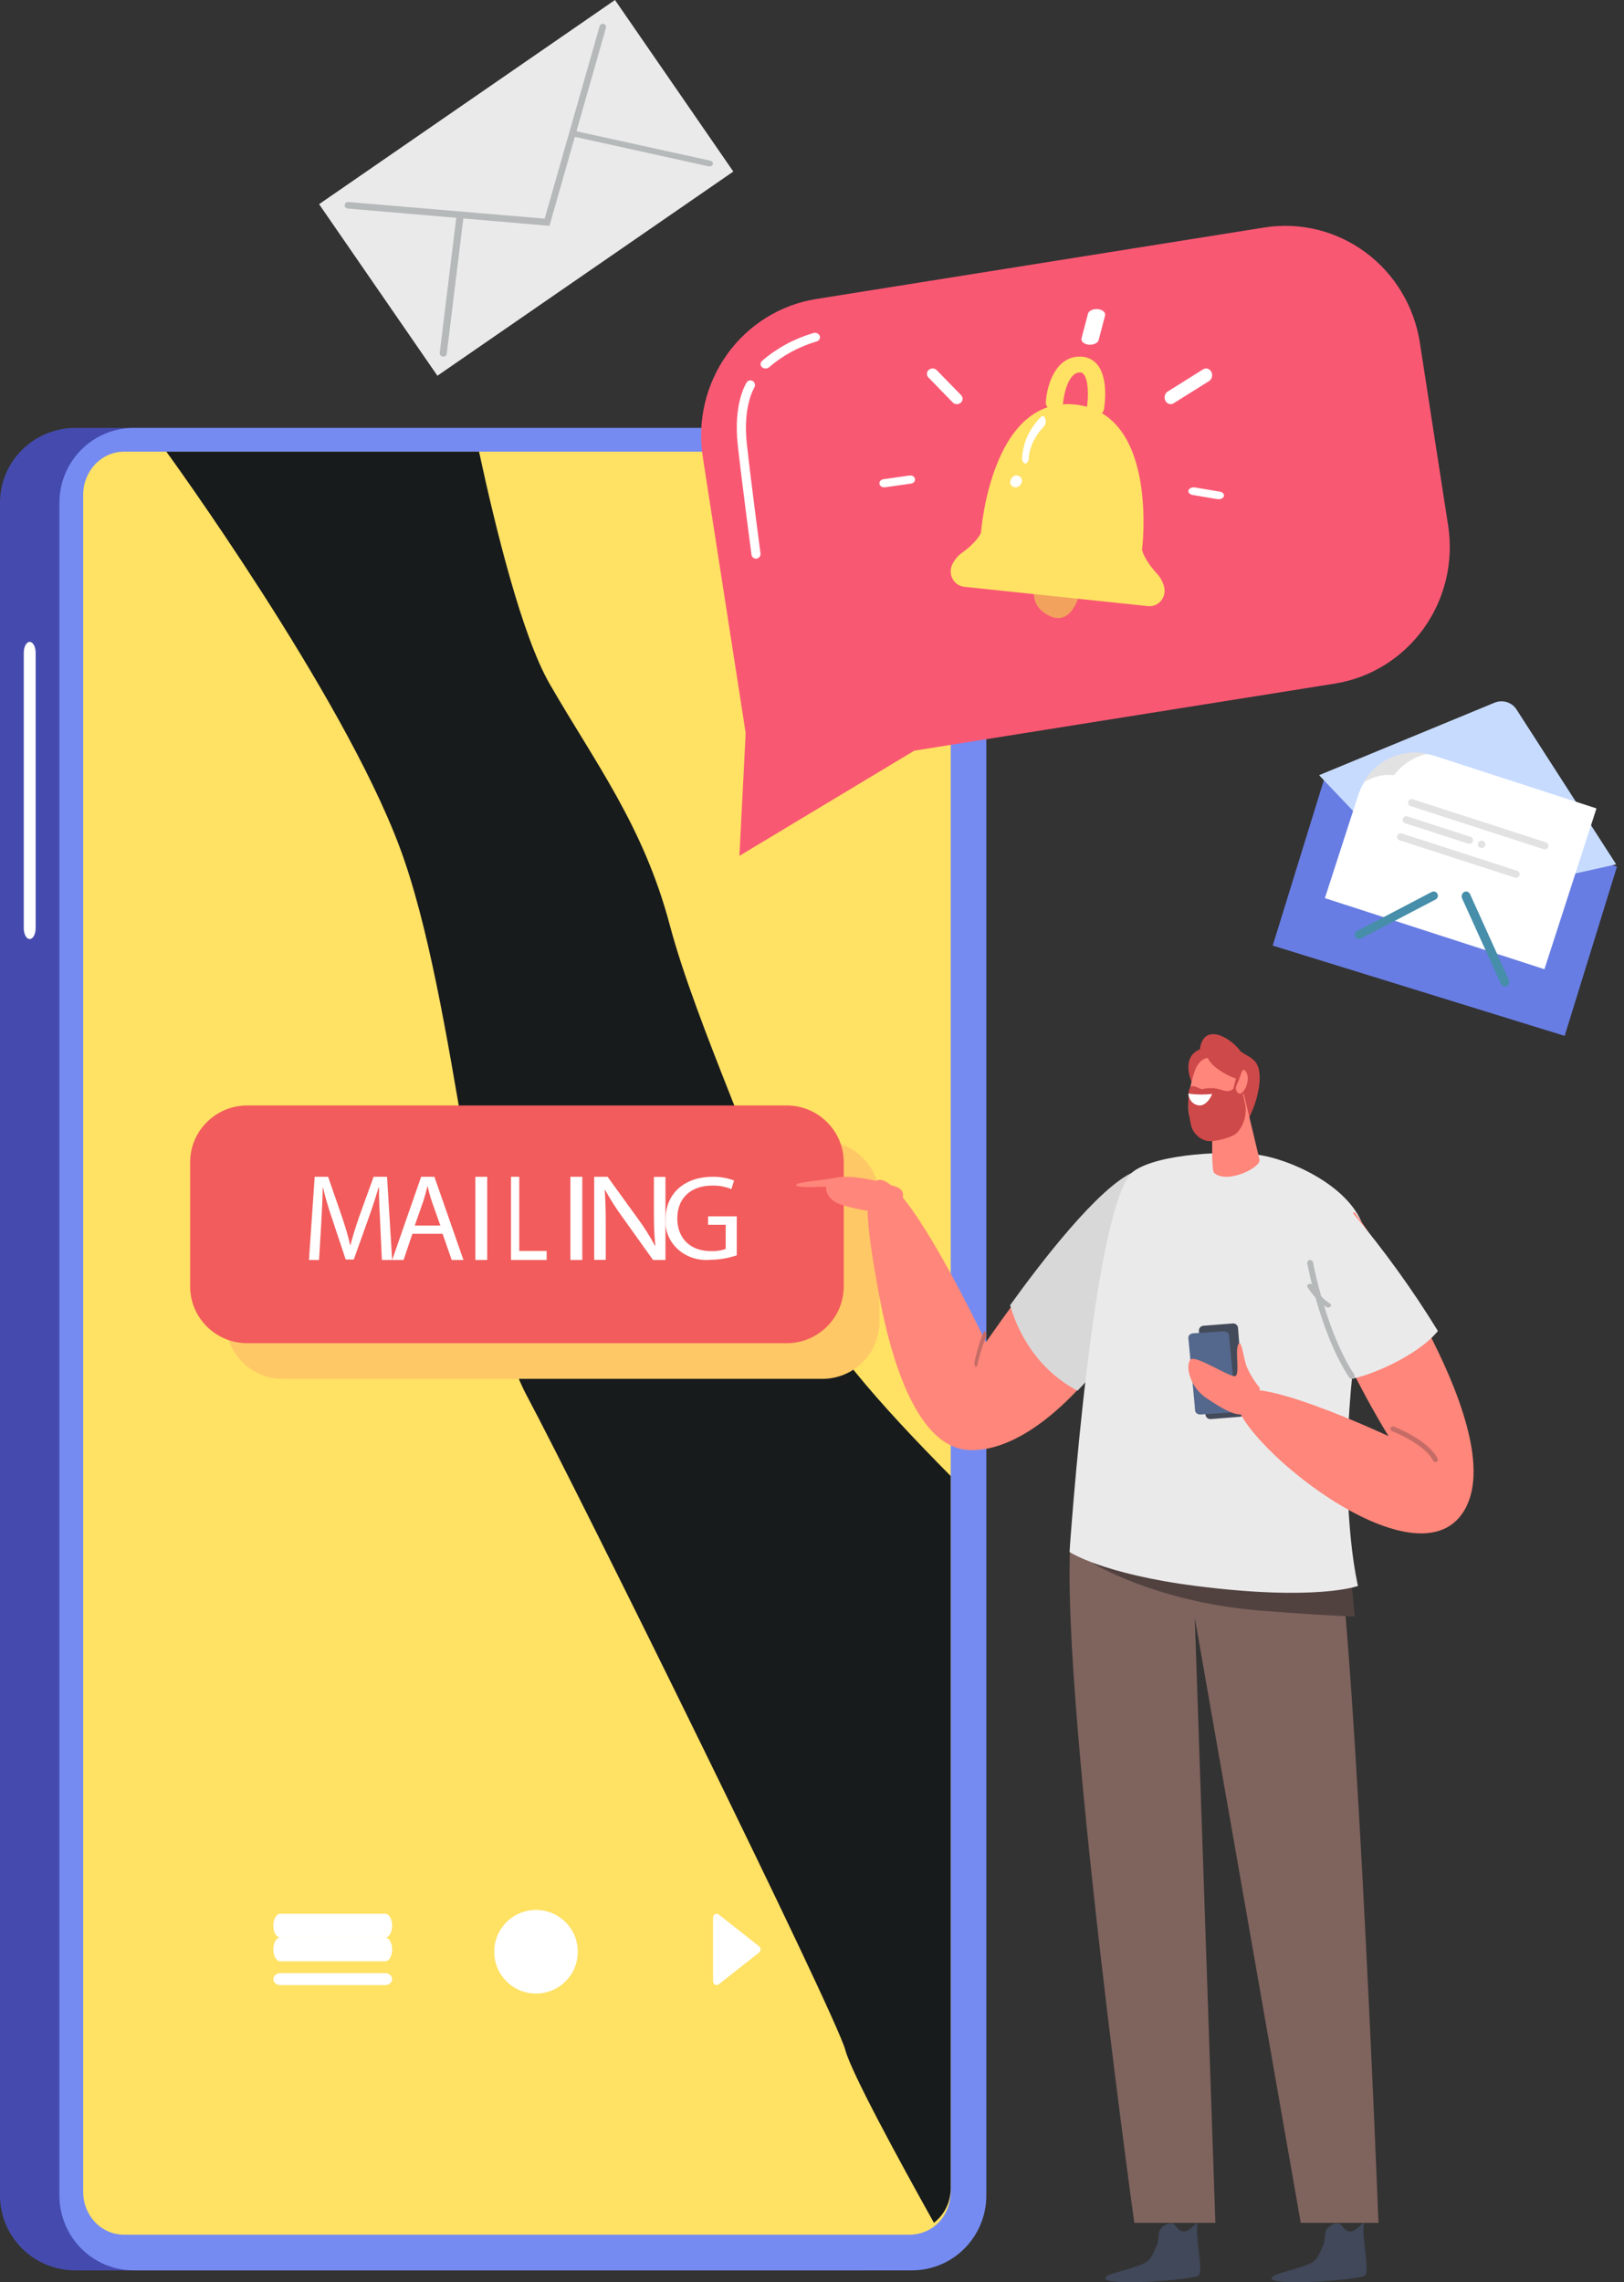 <svg width="121" height="170" viewBox="0 0 121 170" fill="none" xmlns="http://www.w3.org/2000/svg">
<rect x="0" y="0" width="121" height="170" fill="#333333" stroke="none"/>
<path d="M45.821 -0L23.774 15.209L32.59 27.988L54.637 12.779L45.821 -0Z" fill="#EAEAEA"/>
<path d="M40.94 16.823L25.898 15.533C25.866 15.53 25.835 15.521 25.807 15.507C25.779 15.492 25.753 15.472 25.733 15.447C25.712 15.423 25.697 15.395 25.688 15.364C25.678 15.334 25.675 15.302 25.678 15.27C25.683 15.205 25.714 15.146 25.764 15.104C25.813 15.062 25.877 15.041 25.941 15.046L40.581 16.286L44.67 1.975C44.675 1.941 44.688 1.909 44.707 1.88C44.726 1.851 44.751 1.827 44.78 1.808C44.809 1.79 44.842 1.778 44.876 1.773C44.91 1.768 44.945 1.77 44.978 1.78C45.011 1.789 45.042 1.806 45.069 1.828C45.095 1.85 45.116 1.877 45.131 1.908C45.147 1.939 45.155 1.973 45.156 2.008C45.157 2.042 45.151 2.077 45.138 2.108L40.94 16.823Z" fill="#B6B9BA"/>
<path d="M33.075 26.56C33.049 26.563 33.022 26.563 32.995 26.56C32.925 26.552 32.862 26.52 32.818 26.469C32.775 26.419 32.755 26.354 32.762 26.29L34.002 16.156C34.009 16.092 34.044 16.032 34.099 15.992C34.154 15.951 34.224 15.932 34.295 15.939C34.364 15.947 34.428 15.979 34.472 16.03C34.516 16.08 34.537 16.145 34.53 16.209L33.288 26.343C33.282 26.395 33.258 26.444 33.22 26.483C33.182 26.523 33.131 26.549 33.075 26.56Z" fill="#B6B9BA"/>
<path d="M52.904 12.39C52.867 12.397 52.829 12.397 52.793 12.39L42.688 10.161C42.656 10.154 42.626 10.142 42.6 10.125C42.574 10.108 42.551 10.087 42.535 10.063C42.518 10.039 42.507 10.012 42.502 9.984C42.498 9.956 42.5 9.928 42.508 9.9C42.516 9.873 42.53 9.847 42.55 9.825C42.57 9.802 42.594 9.783 42.623 9.769C42.651 9.755 42.682 9.745 42.714 9.741C42.747 9.737 42.78 9.739 42.812 9.746L52.933 11.97C52.966 11.977 52.997 11.989 53.025 12.007C53.052 12.025 53.075 12.047 53.092 12.073C53.109 12.098 53.12 12.127 53.123 12.156C53.127 12.185 53.124 12.215 53.114 12.243C53.099 12.282 53.071 12.317 53.034 12.343C52.997 12.369 52.952 12.385 52.904 12.39Z" fill="#B6B9BA"/>
<path d="M64.338 31.875H5.611C2.512 31.875 0 34.372 0 37.453V163.537C0 166.618 2.512 169.115 5.611 169.115H64.338C67.436 169.115 69.948 166.618 69.948 163.537V37.453C69.948 34.372 67.436 31.875 64.338 31.875Z" fill="#454BAE"/>
<path d="M73.489 37.456V163.537C73.489 165.016 72.905 166.434 71.866 167.48C70.827 168.526 69.419 169.114 67.95 169.115H9.973C9.245 169.116 8.523 168.973 7.85 168.693C7.177 168.413 6.566 168.002 6.051 167.484C5.535 166.966 5.127 166.351 4.848 165.673C4.57 164.996 4.426 164.27 4.427 163.537V37.456C4.426 36.723 4.568 35.996 4.847 35.318C5.125 34.64 5.533 34.024 6.049 33.506C6.564 32.987 7.176 32.576 7.849 32.297C8.523 32.017 9.244 31.873 9.973 31.875H67.95C68.677 31.875 69.398 32.019 70.07 32.3C70.743 32.58 71.353 32.992 71.868 33.51C72.382 34.028 72.79 34.644 73.069 35.321C73.347 35.998 73.49 36.723 73.489 37.456Z" fill="#758BF2"/>
<path d="M2.213 47.812C2.096 47.812 1.984 47.897 1.901 48.048C1.818 48.199 1.771 48.403 1.771 48.617V69.141C1.771 69.355 1.817 69.56 1.9 69.712C1.983 69.863 2.096 69.948 2.213 69.948C2.331 69.948 2.443 69.863 2.526 69.712C2.609 69.56 2.656 69.355 2.656 69.141V48.617C2.656 48.511 2.644 48.406 2.622 48.308C2.6 48.211 2.567 48.122 2.526 48.047C2.485 47.972 2.436 47.913 2.383 47.873C2.329 47.833 2.271 47.812 2.213 47.812Z" fill="white"/>
<path d="M70.834 36.851V163.252C70.835 163.384 70.827 163.515 70.809 163.645C70.772 164.023 70.669 164.391 70.503 164.733C70.26 165.243 69.879 165.676 69.403 165.981C68.927 166.286 68.376 166.451 67.811 166.458H9.227C8.834 166.456 8.444 166.376 8.082 166.222C7.719 166.067 7.391 165.843 7.116 165.56C6.521 164.941 6.192 164.112 6.198 163.252V36.851C6.196 36.26 6.353 35.678 6.654 35.169C6.916 34.716 7.287 34.336 7.734 34.065C8.187 33.79 8.707 33.645 9.237 33.645H67.808C68.551 33.661 69.263 33.945 69.814 34.444C70.366 34.944 70.719 35.625 70.809 36.364C70.809 36.431 70.828 36.499 70.828 36.569C70.826 36.593 70.826 36.617 70.828 36.64C70.831 36.707 70.834 36.778 70.834 36.851Z" fill="#FFE164"/>
<g style="mix-blend-mode:color-dodge">
<path d="M39.226 103.916C43.143 111.257 62.261 149.988 62.982 152.698C63.435 154.399 66.998 160.939 69.585 165.573C69.924 165.309 70.207 164.981 70.417 164.606C70.627 164.231 70.76 163.819 70.809 163.392C70.826 163.262 70.834 163.131 70.833 163V109.945C65.753 104.809 60.631 99.199 59.416 95.149C57.025 87.178 51.869 76.304 49.905 68.908C47.942 61.511 44.333 56.807 40.957 50.949C38.895 47.377 36.923 39.356 35.693 33.645H12.396C12.396 33.645 25.467 51.583 29.77 63.084C34.073 74.585 35.308 96.584 39.226 103.916Z" fill="#181B1C"/>
</g>
<path d="M61.267 85H21.077C18.728 85 16.823 86.896 16.823 89.236V98.473C16.823 100.812 18.728 102.708 21.077 102.708H61.267C63.617 102.708 65.521 100.812 65.521 98.473V89.236C65.521 86.896 63.617 85 61.267 85Z" fill="#FFC866"/>
<path d="M58.611 82.344H18.421C16.072 82.344 14.167 84.24 14.167 86.579V95.817C14.167 98.156 16.072 100.052 18.421 100.052H58.611C60.961 100.052 62.865 98.156 62.865 95.817V86.579C62.865 84.24 60.961 82.344 58.611 82.344Z" fill="#F25C5C"/>
<path d="M28.329 91.132C28.284 90.268 28.229 89.23 28.238 88.455H28.202C27.994 89.183 27.741 89.955 27.436 90.809L26.359 93.817H25.756L24.773 90.864C24.471 89.992 24.239 89.193 24.067 88.455H24.049C24.031 89.23 23.986 90.268 23.931 91.196L23.771 93.854H23.02L23.446 87.656H24.447L25.485 90.652C25.738 91.417 25.946 92.097 26.088 92.742H26.115C26.266 92.127 26.483 91.436 26.754 90.652L27.837 87.656H28.838L29.218 93.854H28.452L28.329 91.132Z" fill="white"/>
<path d="M30.726 91.903L30.069 93.854H29.219L31.378 87.656H32.366L34.531 93.854H33.656L32.977 91.903H30.726ZM32.81 91.288L32.18 89.503C32.039 89.1 31.944 88.732 31.866 88.372H31.847C31.752 88.741 31.651 89.119 31.532 89.494L30.902 91.288H32.81Z" fill="white"/>
<path d="M36.302 87.656V93.854H35.417V87.656H36.302Z" fill="white"/>
<path d="M38.073 87.656H38.689V93.182H40.73V93.854H38.073V87.656Z" fill="white"/>
<path d="M43.385 87.656V93.854H42.5V87.656H43.385Z" fill="white"/>
<path d="M44.27 93.845V87.656H45.27L47.535 90.786C48.008 91.432 48.432 92.104 48.805 92.799H48.826C48.742 91.97 48.72 91.219 48.72 90.255V87.665H49.583V93.854H48.657L46.413 90.712C45.925 90.048 45.483 89.359 45.091 88.647H45.059C45.112 89.43 45.133 90.181 45.133 91.2V93.845H44.27Z" fill="white"/>
<path d="M54.895 93.507C54.258 93.722 53.587 93.835 52.909 93.841C52.468 93.881 52.022 93.83 51.604 93.692C51.185 93.553 50.805 93.33 50.489 93.039C50.172 92.747 49.928 92.394 49.773 92.004C49.619 91.615 49.557 91.198 49.593 90.783C49.593 88.981 50.926 87.657 53.092 87.657C53.641 87.646 54.186 87.741 54.694 87.936L54.492 88.573C54.042 88.389 53.554 88.3 53.063 88.312C51.49 88.312 50.464 89.231 50.464 90.747C50.464 92.264 51.451 93.192 52.957 93.192C53.335 93.21 53.714 93.156 54.069 93.033V91.231H52.755V90.603H54.895V93.507Z" fill="white"/>
<path d="M42.138 147.584C43.354 146.368 43.354 144.396 42.138 143.18C40.922 141.964 38.951 141.964 37.735 143.18C36.519 144.396 36.519 146.368 37.735 147.584C38.951 148.799 40.922 148.799 42.138 147.584Z" fill="white"/>
<path d="M20.876 144.323H28.706C28.842 144.323 28.972 144.229 29.068 144.063C29.165 143.897 29.218 143.672 29.218 143.437C29.218 143.202 29.165 142.977 29.068 142.811C28.972 142.645 28.842 142.552 28.706 142.552H20.876C20.741 142.552 20.61 142.645 20.514 142.811C20.418 142.977 20.364 143.202 20.364 143.437C20.364 143.672 20.418 143.897 20.514 144.063C20.61 144.229 20.741 144.323 20.876 144.323Z" fill="white"/>
<path d="M28.706 144.323H20.876C20.741 144.323 20.61 144.417 20.514 144.583C20.418 144.749 20.364 144.974 20.364 145.209C20.364 145.443 20.418 145.669 20.514 145.835C20.61 146.001 20.741 146.094 20.876 146.094H28.706C28.842 146.094 28.972 146.001 29.068 145.835C29.165 145.669 29.218 145.443 29.218 145.209C29.218 144.974 29.165 144.749 29.068 144.583C28.972 144.417 28.842 144.323 28.706 144.323Z" fill="white"/>
<path d="M28.706 146.979H20.876C20.741 146.979 20.61 147.026 20.514 147.109C20.418 147.192 20.364 147.305 20.364 147.422C20.364 147.54 20.418 147.652 20.514 147.735C20.61 147.818 20.741 147.865 20.876 147.865H28.706C28.842 147.865 28.972 147.818 29.068 147.735C29.165 147.652 29.218 147.54 29.218 147.422C29.218 147.305 29.165 147.192 29.068 147.109C28.972 147.026 28.842 146.979 28.706 146.979Z" fill="white"/>
<path d="M53.126 142.864V147.552C53.121 147.609 53.133 147.667 53.16 147.717C53.186 147.767 53.226 147.808 53.274 147.834C53.322 147.86 53.377 147.869 53.43 147.862C53.484 147.854 53.534 147.83 53.574 147.792L56.545 145.45C56.583 145.424 56.613 145.388 56.634 145.346C56.656 145.304 56.667 145.257 56.667 145.209C56.667 145.162 56.656 145.115 56.634 145.073C56.613 145.03 56.583 144.995 56.545 144.968L53.574 142.624C53.534 142.586 53.484 142.562 53.43 142.554C53.377 142.547 53.322 142.556 53.274 142.582C53.226 142.608 53.186 142.649 53.16 142.699C53.133 142.749 53.121 142.807 53.126 142.864Z" fill="white"/>
<path d="M85.131 168.641C85.835 168.357 85.924 167.749 86.224 167.183C86.245 167.143 86.361 166.334 86.361 166.266C86.361 165.983 87.216 165.238 87.614 165.824C88.395 166.976 89.254 165.176 89.209 165.657C89.073 167.089 89.762 169.396 89.209 169.555C88.021 169.889 82.452 170.277 82.346 169.719C82.283 169.385 83.92 169.15 85.131 168.641Z" fill="#404859"/>
<path d="M97.529 168.641C98.233 168.357 98.322 167.749 98.622 167.183C98.642 167.143 98.758 166.334 98.758 166.266C98.758 165.983 99.614 165.238 100.012 165.824C100.793 166.976 101.651 165.176 101.604 165.657C101.47 167.089 102.159 169.396 101.604 169.555C100.416 169.889 94.846 170.277 94.743 169.719C94.671 169.385 96.311 169.15 97.529 168.641Z" fill="#404859"/>
<path d="M99.078 111.567C97.625 108.391 86.594 104.28 83.687 103.594C83.472 106.791 81.986 108.782 80.224 112.232C77.773 117.05 84.514 165.573 84.514 165.573H90.553L89.021 120.508L96.914 165.573H102.708C102.708 165.573 100.754 115.207 99.078 111.567Z" fill="#7F635D"/>
<path d="M87.639 88.337C88.098 94.204 79.467 108.101 72.337 108.02C68.388 107.98 66.394 101.403 65.472 96.326C64.605 91.546 64.123 88.034 65.498 87.89C67.628 87.662 73.457 99.987 73.457 99.987C73.457 99.987 80.93 89.002 84.745 87.403C88.038 86.031 87.547 87.146 87.639 88.337Z" fill="#FF867A"/>
<path d="M87.64 88.652C87.552 87.509 87.64 85.952 84.501 87.281C81.868 88.391 77.488 94.124 75.261 97.221C75.657 98.625 76.892 101.796 80.279 103.593C84.547 99.216 87.924 92.309 87.64 88.652Z" fill="#D8D8D8"/>
<path d="M100.533 115.989L81.459 116.46C81.459 116.46 86.109 119.33 93.865 119.966C96.856 120.208 99.193 120.342 100.938 120.416C100.789 118.765 100.653 117.271 100.533 115.989Z" fill="#514240"/>
<path d="M100.546 104.88C101.031 97.84 102.304 93.953 101.631 91.55C100.772 88.468 96.269 86.367 93.692 86.01C91.575 85.706 86.38 85.898 84.483 87.23C81.457 89.364 79.688 115.606 79.688 115.606C79.688 115.606 82.173 117.249 89.098 118.133C98.124 119.286 101.18 118.133 101.18 118.133C101.18 118.133 99.97 113.227 100.546 104.88Z" fill="#EAEAEA"/>
<path d="M91.851 98.58L89.662 98.752C89.461 98.767 89.312 98.943 89.327 99.143L89.816 105.37C89.832 105.57 90.007 105.72 90.208 105.704L92.397 105.532C92.597 105.516 92.747 105.341 92.731 105.141L92.242 98.914C92.227 98.714 92.051 98.564 91.851 98.58Z" fill="#434A59"/>
<path d="M92.082 104.868L92.054 104.573L91.573 99.46C91.565 99.375 91.518 99.297 91.441 99.242C91.364 99.188 91.264 99.16 91.163 99.167L88.893 99.316C88.793 99.323 88.7 99.362 88.634 99.426C88.569 99.49 88.536 99.573 88.543 99.656V99.686L89.017 104.727V104.772L89.045 105.07C89.049 105.112 89.062 105.153 89.085 105.19C89.107 105.227 89.138 105.26 89.176 105.287C89.214 105.315 89.258 105.335 89.305 105.348C89.353 105.361 89.403 105.366 89.453 105.363L91.723 105.214C91.774 105.212 91.824 105.201 91.87 105.182C91.916 105.163 91.957 105.137 91.99 105.105C92.024 105.072 92.049 105.035 92.065 104.994C92.081 104.954 92.087 104.911 92.082 104.868Z" fill="#54678C"/>
<path d="M100.941 90.312C100.941 90.312 112.385 105.981 109.248 112.237C105.875 118.968 91.175 106.608 92.128 103.976C92.846 101.995 103.459 106.976 103.459 106.976C103.459 106.976 98.04 98.312 98.283 94.239C98.491 90.721 100.941 90.312 100.941 90.312Z" fill="#FF867A"/>
<path d="M93.855 103.366C93.452 102.887 93.122 102.347 92.874 101.766C92.641 101.133 92.498 99.666 92.255 100.147C92.011 100.627 92.383 102.34 92.046 102.499C91.709 102.658 89.132 100.934 88.726 101.256C88.319 101.578 88.538 103.247 89.894 104.147C91.25 105.047 92.384 105.758 93.135 105.119C93.364 104.893 93.546 104.622 93.669 104.32C93.793 104.019 93.856 103.694 93.855 103.366Z" fill="#FF867A"/>
<path d="M107.136 99.144C105.252 96.076 103.123 93.125 100.764 90.312C100.764 90.312 97.641 90.708 97.403 94.112C97.27 96.041 99.132 100.149 100.607 102.708C101.878 102.56 105.581 101.045 107.136 99.144Z" fill="#EAEAEA"/>
<path d="M100.709 102.705C100.673 102.705 100.637 102.696 100.605 102.679C100.573 102.662 100.546 102.638 100.526 102.608C98.365 99.346 97.415 94.179 97.406 94.132C97.397 94.103 97.394 94.072 97.398 94.042C97.403 94.011 97.413 93.982 97.43 93.956C97.446 93.93 97.468 93.908 97.493 93.891C97.519 93.874 97.548 93.862 97.579 93.857C97.61 93.852 97.641 93.853 97.671 93.86C97.702 93.867 97.73 93.881 97.754 93.9C97.779 93.919 97.799 93.942 97.814 93.969C97.828 93.996 97.837 94.026 97.839 94.056C97.839 94.107 98.801 99.189 100.895 102.375C100.913 102.4 100.926 102.427 100.933 102.457C100.94 102.486 100.94 102.517 100.934 102.546C100.928 102.576 100.916 102.604 100.898 102.628C100.88 102.653 100.857 102.674 100.831 102.689C100.793 102.706 100.75 102.712 100.709 102.705Z" fill="#B6B9BA"/>
<path d="M98.96 97.396C98.926 97.395 98.893 97.388 98.863 97.375C98.18 97.045 97.452 95.935 97.423 95.886C97.41 95.866 97.401 95.844 97.398 95.821C97.395 95.799 97.397 95.775 97.404 95.753C97.411 95.731 97.423 95.71 97.44 95.692C97.456 95.674 97.476 95.659 97.5 95.648C97.547 95.625 97.602 95.619 97.654 95.631C97.707 95.644 97.751 95.674 97.778 95.715C97.97 96.012 98.576 96.832 99.061 97.068C99.101 97.086 99.132 97.116 99.151 97.152C99.169 97.188 99.172 97.228 99.161 97.266C99.149 97.304 99.123 97.338 99.086 97.361C99.05 97.385 99.005 97.397 98.96 97.396Z" fill="#B6B9BA"/>
<path d="M72.721 101.822C72.7 101.823 72.68 101.808 72.663 101.78C72.636 101.741 72.616 101.677 72.608 101.603C72.6 101.528 72.605 101.449 72.62 101.382C73.018 99.688 73.3 99.222 73.314 99.205C73.341 99.167 73.372 99.156 73.401 99.175C73.431 99.193 73.456 99.239 73.472 99.304C73.488 99.368 73.494 99.445 73.487 99.519C73.481 99.593 73.463 99.658 73.438 99.7C73.438 99.7 73.181 100.124 72.823 101.674C72.812 101.719 72.797 101.756 72.779 101.782C72.761 101.808 72.741 101.822 72.721 101.822Z" fill="#C66C67"/>
<path d="M106.947 108.906C106.912 108.906 106.878 108.897 106.849 108.879C106.819 108.861 106.795 108.835 106.78 108.805C106.129 107.542 103.737 106.612 103.712 106.601C103.689 106.592 103.668 106.579 103.65 106.562C103.633 106.546 103.618 106.526 103.609 106.504C103.599 106.482 103.594 106.458 103.594 106.434C103.594 106.41 103.598 106.386 103.608 106.364C103.627 106.319 103.663 106.284 103.708 106.265C103.754 106.246 103.806 106.245 103.852 106.263C103.956 106.303 106.401 107.254 107.115 108.642C107.126 108.664 107.133 108.687 107.135 108.711C107.137 108.735 107.134 108.759 107.126 108.782C107.119 108.805 107.106 108.826 107.09 108.844C107.074 108.862 107.054 108.877 107.032 108.888C107.006 108.9 106.977 108.906 106.947 108.906Z" fill="#C66C67"/>
<path d="M88.764 80.541C88.764 80.541 87.966 78.749 89.397 78.165C89.666 76.168 91.614 77.188 92.459 78.341C93.311 78.896 93.95 78.95 93.843 80.654C93.745 81.552 93.486 82.424 93.076 83.229C93.076 83.229 89.441 82.306 88.764 80.541Z" fill="#CE4949"/>
<path d="M92.668 81.458L93.854 86.419C93.828 87.04 91.395 88.199 90.46 87.364C90.187 87.121 90.377 82.769 90.377 82.769L92.668 81.458Z" fill="#FF867A"/>
<path d="M92.084 80.345L91.639 82.075C91.828 82.848 91.989 83.742 91.251 83.961C90.687 84.126 90.094 84.158 89.516 84.056C88.886 83.987 88.553 83.361 88.542 82.502C88.548 81.584 88.705 80.674 89.005 79.811C89.203 79.234 89.561 78.845 89.996 78.802C90.141 79.266 91.048 79.973 92.084 80.345Z" fill="#FF867A"/>
<path d="M89.595 81.122C89.343 81.173 88.707 80.515 88.578 81.266C88.499 82.107 88.551 82.956 88.732 83.781C88.8 84.081 88.953 84.355 89.171 84.569C89.389 84.783 89.663 84.929 89.961 84.989C90.543 85.066 91.851 84.733 92.191 84.35C92.435 84.073 92.615 83.744 92.717 83.387C92.819 83.031 92.84 82.655 92.78 82.289C92.664 81.745 92.62 81.541 92.566 81.33C92.512 81.119 93.369 79.71 92.733 79.688C92.478 79.688 92.308 81.445 91.299 81.26C90.855 81.177 90.518 80.931 89.595 81.122Z" fill="#CE4949"/>
<path d="M90.313 81.481C89.725 81.551 89.127 81.543 88.542 81.458C88.542 81.458 88.569 82.199 89.283 82.334C89.749 82.422 90.17 81.893 90.313 81.481Z" fill="white"/>
<path d="M92.137 80.835C92.243 80.609 92.337 80.374 92.418 80.132C92.506 79.859 92.611 79.454 92.851 79.859C93.204 80.442 92.687 81.513 92.354 81.456C92.302 81.449 92.252 81.424 92.21 81.383C92.167 81.343 92.133 81.289 92.112 81.226C92.09 81.164 92.081 81.095 92.085 81.026C92.09 80.958 92.107 80.892 92.137 80.835Z" fill="#FF867A"/>
<path d="M67.28 89.109C67.312 88.963 67.278 88.814 67.182 88.683C67.085 88.554 66.933 88.45 66.748 88.389C65.701 88.045 63.541 87.433 62.177 87.74C61.372 87.921 59.171 88.04 59.332 88.295C59.492 88.551 61.535 88.338 61.556 88.414C61.537 88.653 61.606 88.891 61.755 89.104C61.904 89.317 62.129 89.497 62.405 89.627C63.34 90.038 66.182 90.544 66.717 90.197C67.028 89.993 67.195 89.495 67.28 89.109Z" fill="#FF867A"/>
<path d="M94.218 16.943L60.779 22.278C58.133 22.709 55.762 24.184 54.184 26.382C52.606 28.58 51.95 31.323 52.357 34.01L55.558 54.599L55.092 63.749L68.12 55.916L99.481 50.915C102.127 50.485 104.498 49.009 106.076 46.811C107.653 44.613 108.31 41.871 107.902 39.183L105.785 25.495C105.362 22.808 103.908 20.399 101.741 18.797C99.573 17.194 96.868 16.527 94.218 16.943Z" fill="#F95873"/>
<path d="M77.187 43.385C77.187 43.385 76.431 45.082 78.247 45.9C80.063 46.718 80.573 43.715 80.573 43.715L77.187 43.385Z" fill="#F2A25C"/>
<path d="M86.181 42.702C85.232 41.679 85.09 40.961 85.09 40.961C85.09 40.961 86.384 30.796 80.103 30.134C73.822 29.473 73.089 39.697 73.089 39.697C73.089 39.697 72.807 40.371 71.676 41.176C71.361 41.404 71.108 41.711 70.942 42.069C70.865 42.236 70.828 42.421 70.835 42.606C70.841 42.791 70.892 42.972 70.981 43.134C71.07 43.295 71.196 43.431 71.348 43.532C71.499 43.632 71.672 43.693 71.852 43.71L78.688 44.428L85.526 45.148C85.706 45.169 85.887 45.145 86.055 45.078C86.224 45.012 86.374 44.904 86.493 44.764C86.612 44.625 86.697 44.458 86.74 44.278C86.782 44.097 86.782 43.909 86.739 43.729C86.642 43.343 86.45 42.989 86.181 42.702Z" fill="#FFE164"/>
<path d="M81.557 30.987H81.525C81.356 30.964 81.204 30.88 81.103 30.754C81.001 30.628 80.959 30.471 80.984 30.316C81.109 29.544 81.109 28.266 80.719 27.849C80.689 27.814 80.65 27.785 80.605 27.767C80.56 27.748 80.511 27.74 80.461 27.743C79.556 27.743 79.243 29.535 79.208 30.017C79.197 30.174 79.118 30.32 78.989 30.424C78.86 30.528 78.692 30.581 78.521 30.57C78.35 30.56 78.191 30.488 78.078 30.37C77.965 30.252 77.907 30.097 77.918 29.94C78.009 28.683 78.64 26.56 80.455 26.563C80.69 26.559 80.922 26.604 81.136 26.693C81.35 26.783 81.538 26.915 81.689 27.08C82.598 28.05 82.318 30.091 82.25 30.493C82.224 30.641 82.138 30.774 82.009 30.865C81.881 30.957 81.719 31 81.557 30.987Z" fill="#FFE164"/>
<path d="M76.147 34.139C76.197 33.479 76.362 32.853 76.625 32.329C76.891 31.836 77.203 31.409 77.551 31.059C77.819 30.771 78.07 31.448 77.804 31.733C77.259 32.318 76.737 33.069 76.647 34.142C76.644 34.245 76.616 34.341 76.569 34.413C76.522 34.485 76.459 34.527 76.393 34.531C76.283 34.531 76.147 34.35 76.147 34.139Z" fill="white"/>
<path d="M75.272 35.819C75.287 35.772 75.312 35.728 75.346 35.69C75.365 35.629 75.4 35.573 75.447 35.528C75.527 35.459 75.63 35.419 75.738 35.416C75.847 35.417 75.951 35.458 76.027 35.529C76.103 35.6 76.146 35.697 76.146 35.797C76.145 35.888 76.12 35.977 76.072 36.057C76.045 36.109 76.005 36.154 75.956 36.19C75.92 36.226 75.874 36.254 75.824 36.269C75.775 36.291 75.722 36.302 75.668 36.301C75.56 36.298 75.457 36.258 75.377 36.19C75.34 36.154 75.31 36.112 75.29 36.066C75.27 36.019 75.26 35.97 75.261 35.92L75.272 35.819Z" fill="white"/>
<path d="M87.226 30.104C87.126 30.104 87.028 30.068 86.948 30C86.869 29.932 86.812 29.837 86.786 29.73C86.761 29.622 86.768 29.508 86.808 29.406C86.847 29.304 86.916 29.219 87.003 29.165L89.64 27.511C89.745 27.446 89.868 27.43 89.984 27.466C90.099 27.502 90.197 27.588 90.255 27.704C90.314 27.82 90.329 27.957 90.296 28.085C90.264 28.213 90.186 28.322 90.082 28.387L87.448 30.036C87.381 30.08 87.304 30.103 87.226 30.104Z" fill="white"/>
<path d="M90.778 37.179C90.747 37.182 90.715 37.182 90.684 37.179L88.883 36.872C88.828 36.866 88.775 36.852 88.728 36.83C88.681 36.809 88.641 36.781 88.61 36.748C88.579 36.715 88.558 36.678 88.548 36.639C88.538 36.6 88.54 36.561 88.553 36.522C88.566 36.484 88.59 36.448 88.624 36.416C88.657 36.385 88.7 36.358 88.748 36.339C88.797 36.32 88.851 36.307 88.906 36.303C88.962 36.299 89.018 36.303 89.071 36.315L90.89 36.622C90.987 36.639 91.07 36.68 91.127 36.737C91.183 36.795 91.207 36.865 91.195 36.935C91.183 37.004 91.136 37.068 91.062 37.115C90.988 37.161 90.892 37.187 90.793 37.187L90.778 37.179Z" fill="white"/>
<path d="M71.294 30.104C71.235 30.104 71.177 30.092 71.123 30.07C71.069 30.047 71.021 30.014 70.981 29.973L69.172 28.114C69.097 28.036 69.057 27.932 69.063 27.827C69.069 27.721 69.118 27.622 69.202 27.55C69.285 27.479 69.394 27.442 69.506 27.448C69.618 27.453 69.724 27.5 69.799 27.579L71.611 29.438C71.665 29.495 71.701 29.566 71.714 29.642C71.726 29.718 71.715 29.796 71.682 29.866C71.649 29.937 71.595 29.996 71.527 30.038C71.459 30.081 71.379 30.103 71.297 30.104H71.294Z" fill="white"/>
<path d="M65.874 36.301C65.79 36.302 65.709 36.277 65.644 36.23C65.58 36.183 65.538 36.118 65.525 36.047C65.51 35.967 65.532 35.885 65.587 35.82C65.641 35.754 65.724 35.71 65.816 35.696L67.746 35.423C67.793 35.414 67.842 35.414 67.889 35.421C67.936 35.429 67.981 35.445 68.021 35.468C68.061 35.492 68.095 35.521 68.121 35.556C68.147 35.591 68.164 35.63 68.172 35.671C68.18 35.712 68.178 35.753 68.167 35.794C68.155 35.834 68.134 35.871 68.105 35.904C68.076 35.938 68.04 35.965 67.998 35.986C67.957 36.006 67.91 36.019 67.863 36.024L65.932 36.299L65.874 36.301Z" fill="white"/>
<path d="M81.221 25.677H81.11C80.942 25.658 80.792 25.597 80.693 25.507C80.594 25.417 80.554 25.305 80.582 25.196L81.062 23.366C81.077 23.312 81.108 23.261 81.153 23.214C81.198 23.168 81.257 23.128 81.327 23.097C81.396 23.065 81.474 23.043 81.557 23.031C81.64 23.019 81.725 23.017 81.809 23.027C81.892 23.036 81.972 23.056 82.044 23.085C82.115 23.114 82.177 23.153 82.226 23.198C82.275 23.242 82.31 23.293 82.328 23.346C82.347 23.4 82.349 23.455 82.335 23.509L81.854 25.339C81.826 25.434 81.747 25.519 81.631 25.581C81.516 25.643 81.371 25.676 81.221 25.677Z" fill="white"/>
<path d="M56.327 41.614C56.245 41.614 56.166 41.584 56.104 41.529C56.042 41.474 56.002 41.398 55.99 41.315C55.99 41.265 55.307 36.198 54.97 33.158C54.621 29.996 55.61 28.517 55.653 28.457C55.708 28.39 55.785 28.347 55.869 28.336C55.953 28.325 56.038 28.346 56.108 28.396C56.177 28.447 56.226 28.521 56.244 28.607C56.263 28.692 56.249 28.781 56.207 28.857C56.207 28.882 55.328 30.219 55.647 33.08C55.981 36.11 56.657 41.167 56.663 41.221C56.669 41.267 56.666 41.315 56.654 41.36C56.642 41.405 56.62 41.447 56.592 41.483C56.563 41.52 56.528 41.55 56.487 41.572C56.447 41.594 56.403 41.607 56.357 41.611L56.327 41.614Z" fill="white"/>
<path d="M57.038 27.447C56.941 27.448 56.847 27.415 56.776 27.355C56.742 27.324 56.714 27.287 56.695 27.247C56.677 27.207 56.667 27.163 56.667 27.12C56.667 27.076 56.677 27.033 56.695 26.993C56.714 26.953 56.742 26.916 56.776 26.885C57.852 25.946 59.154 25.238 60.584 24.814C60.633 24.797 60.684 24.79 60.736 24.791C60.787 24.793 60.838 24.804 60.885 24.825C60.931 24.845 60.972 24.873 61.006 24.908C61.039 24.943 61.064 24.984 61.079 25.028C61.093 25.072 61.098 25.119 61.091 25.164C61.085 25.21 61.068 25.254 61.041 25.293C61.014 25.333 60.979 25.367 60.937 25.393C60.895 25.42 60.847 25.439 60.796 25.448C59.49 25.843 58.299 26.492 57.31 27.349C57.275 27.38 57.232 27.406 57.185 27.422C57.139 27.439 57.089 27.448 57.038 27.447Z" fill="white"/>
<path d="M120.477 64.552L98.725 57.827L94.826 70.436L116.578 77.161L120.477 64.552Z" fill="#687DE3"/>
<path d="M112.984 52.836C112.818 52.579 112.563 52.389 112.266 52.298C111.968 52.207 111.646 52.222 111.359 52.34L98.281 57.742L107.361 67.291L120.417 64.385L112.984 52.836Z" fill="#C7DBFF"/>
<path d="M106.932 56.317C106.362 56.132 105.762 56.062 105.164 56.109C104.567 56.157 103.985 56.321 103.451 56.594C102.918 56.867 102.443 57.242 102.055 57.699C101.667 58.155 101.372 58.683 101.188 59.254L98.714 66.9L115.071 72.194L118.949 60.217L106.932 56.317Z" fill="white"/>
<path d="M103.868 57.739C104.478 56.944 105.341 56.381 106.315 56.143C105.398 55.95 104.443 56.056 103.59 56.445C102.738 56.834 102.032 57.486 101.577 58.305C102.251 57.853 103.062 57.653 103.868 57.739Z" fill="#E2E2E2"/>
<path d="M104.933 59.702L104.929 59.717C104.884 59.853 104.959 60 105.096 60.044L115.022 63.256C115.159 63.3 115.305 63.225 115.349 63.088L115.354 63.074C115.398 62.937 115.323 62.791 115.187 62.746L105.261 59.535C105.124 59.49 104.978 59.565 104.933 59.702Z" fill="#E2E2E2"/>
<path d="M104.524 60.976L104.519 60.991C104.475 61.127 104.55 61.274 104.687 61.318L109.404 62.845C109.541 62.889 109.687 62.814 109.731 62.677L109.736 62.663C109.78 62.526 109.705 62.38 109.569 62.335L104.852 60.809C104.715 60.765 104.568 60.84 104.524 60.976Z" fill="#E2E2E2"/>
<path d="M104.108 62.246L104.103 62.261C104.059 62.397 104.134 62.544 104.271 62.588L112.882 65.374C113.018 65.418 113.165 65.343 113.209 65.207L113.214 65.192C113.258 65.056 113.183 64.909 113.046 64.865L104.436 62.079C104.299 62.034 104.152 62.109 104.108 62.246Z" fill="#E2E2E2"/>
<path d="M110.657 62.979C110.636 63.047 110.588 63.103 110.525 63.136C110.462 63.169 110.389 63.175 110.321 63.154C110.285 63.145 110.251 63.129 110.222 63.106C110.192 63.084 110.168 63.056 110.149 63.024C110.131 62.991 110.12 62.956 110.117 62.919C110.113 62.882 110.117 62.845 110.128 62.809C110.14 62.774 110.158 62.742 110.183 62.714C110.207 62.686 110.237 62.664 110.271 62.648C110.304 62.633 110.341 62.624 110.378 62.623C110.415 62.622 110.452 62.629 110.486 62.643C110.519 62.654 110.55 62.671 110.577 62.694C110.604 62.717 110.626 62.744 110.642 62.776C110.658 62.807 110.667 62.841 110.67 62.876C110.673 62.911 110.668 62.946 110.657 62.979Z" fill="#E2E2E2"/>
<path d="M101.405 69.913C101.329 69.951 101.241 69.959 101.16 69.933C101.079 69.907 101.012 69.851 100.973 69.776C100.934 69.701 100.927 69.614 100.953 69.534C100.979 69.454 101.036 69.387 101.111 69.349L106.671 66.442C106.746 66.403 106.833 66.396 106.913 66.421C106.993 66.446 107.061 66.501 107.1 66.576C107.138 66.65 107.146 66.736 107.121 66.816C107.095 66.895 107.039 66.961 106.964 67L101.405 69.907V69.913Z" fill="#468EAA"/>
<path d="M112.255 73.457C112.177 73.496 112.088 73.5 112.008 73.469C111.927 73.437 111.861 73.372 111.824 73.288L108.94 66.926C108.902 66.841 108.896 66.742 108.924 66.652C108.952 66.562 109.011 66.488 109.088 66.445C109.127 66.424 109.169 66.411 109.213 66.407C109.256 66.404 109.3 66.41 109.341 66.425C109.382 66.44 109.42 66.464 109.453 66.495C109.486 66.527 109.512 66.565 109.532 66.608L112.413 72.97C112.432 73.012 112.444 73.058 112.447 73.105C112.45 73.152 112.445 73.2 112.431 73.244C112.417 73.289 112.395 73.331 112.366 73.366C112.338 73.401 112.303 73.43 112.264 73.451L112.255 73.457Z" fill="#468EAA"/>
</svg>
